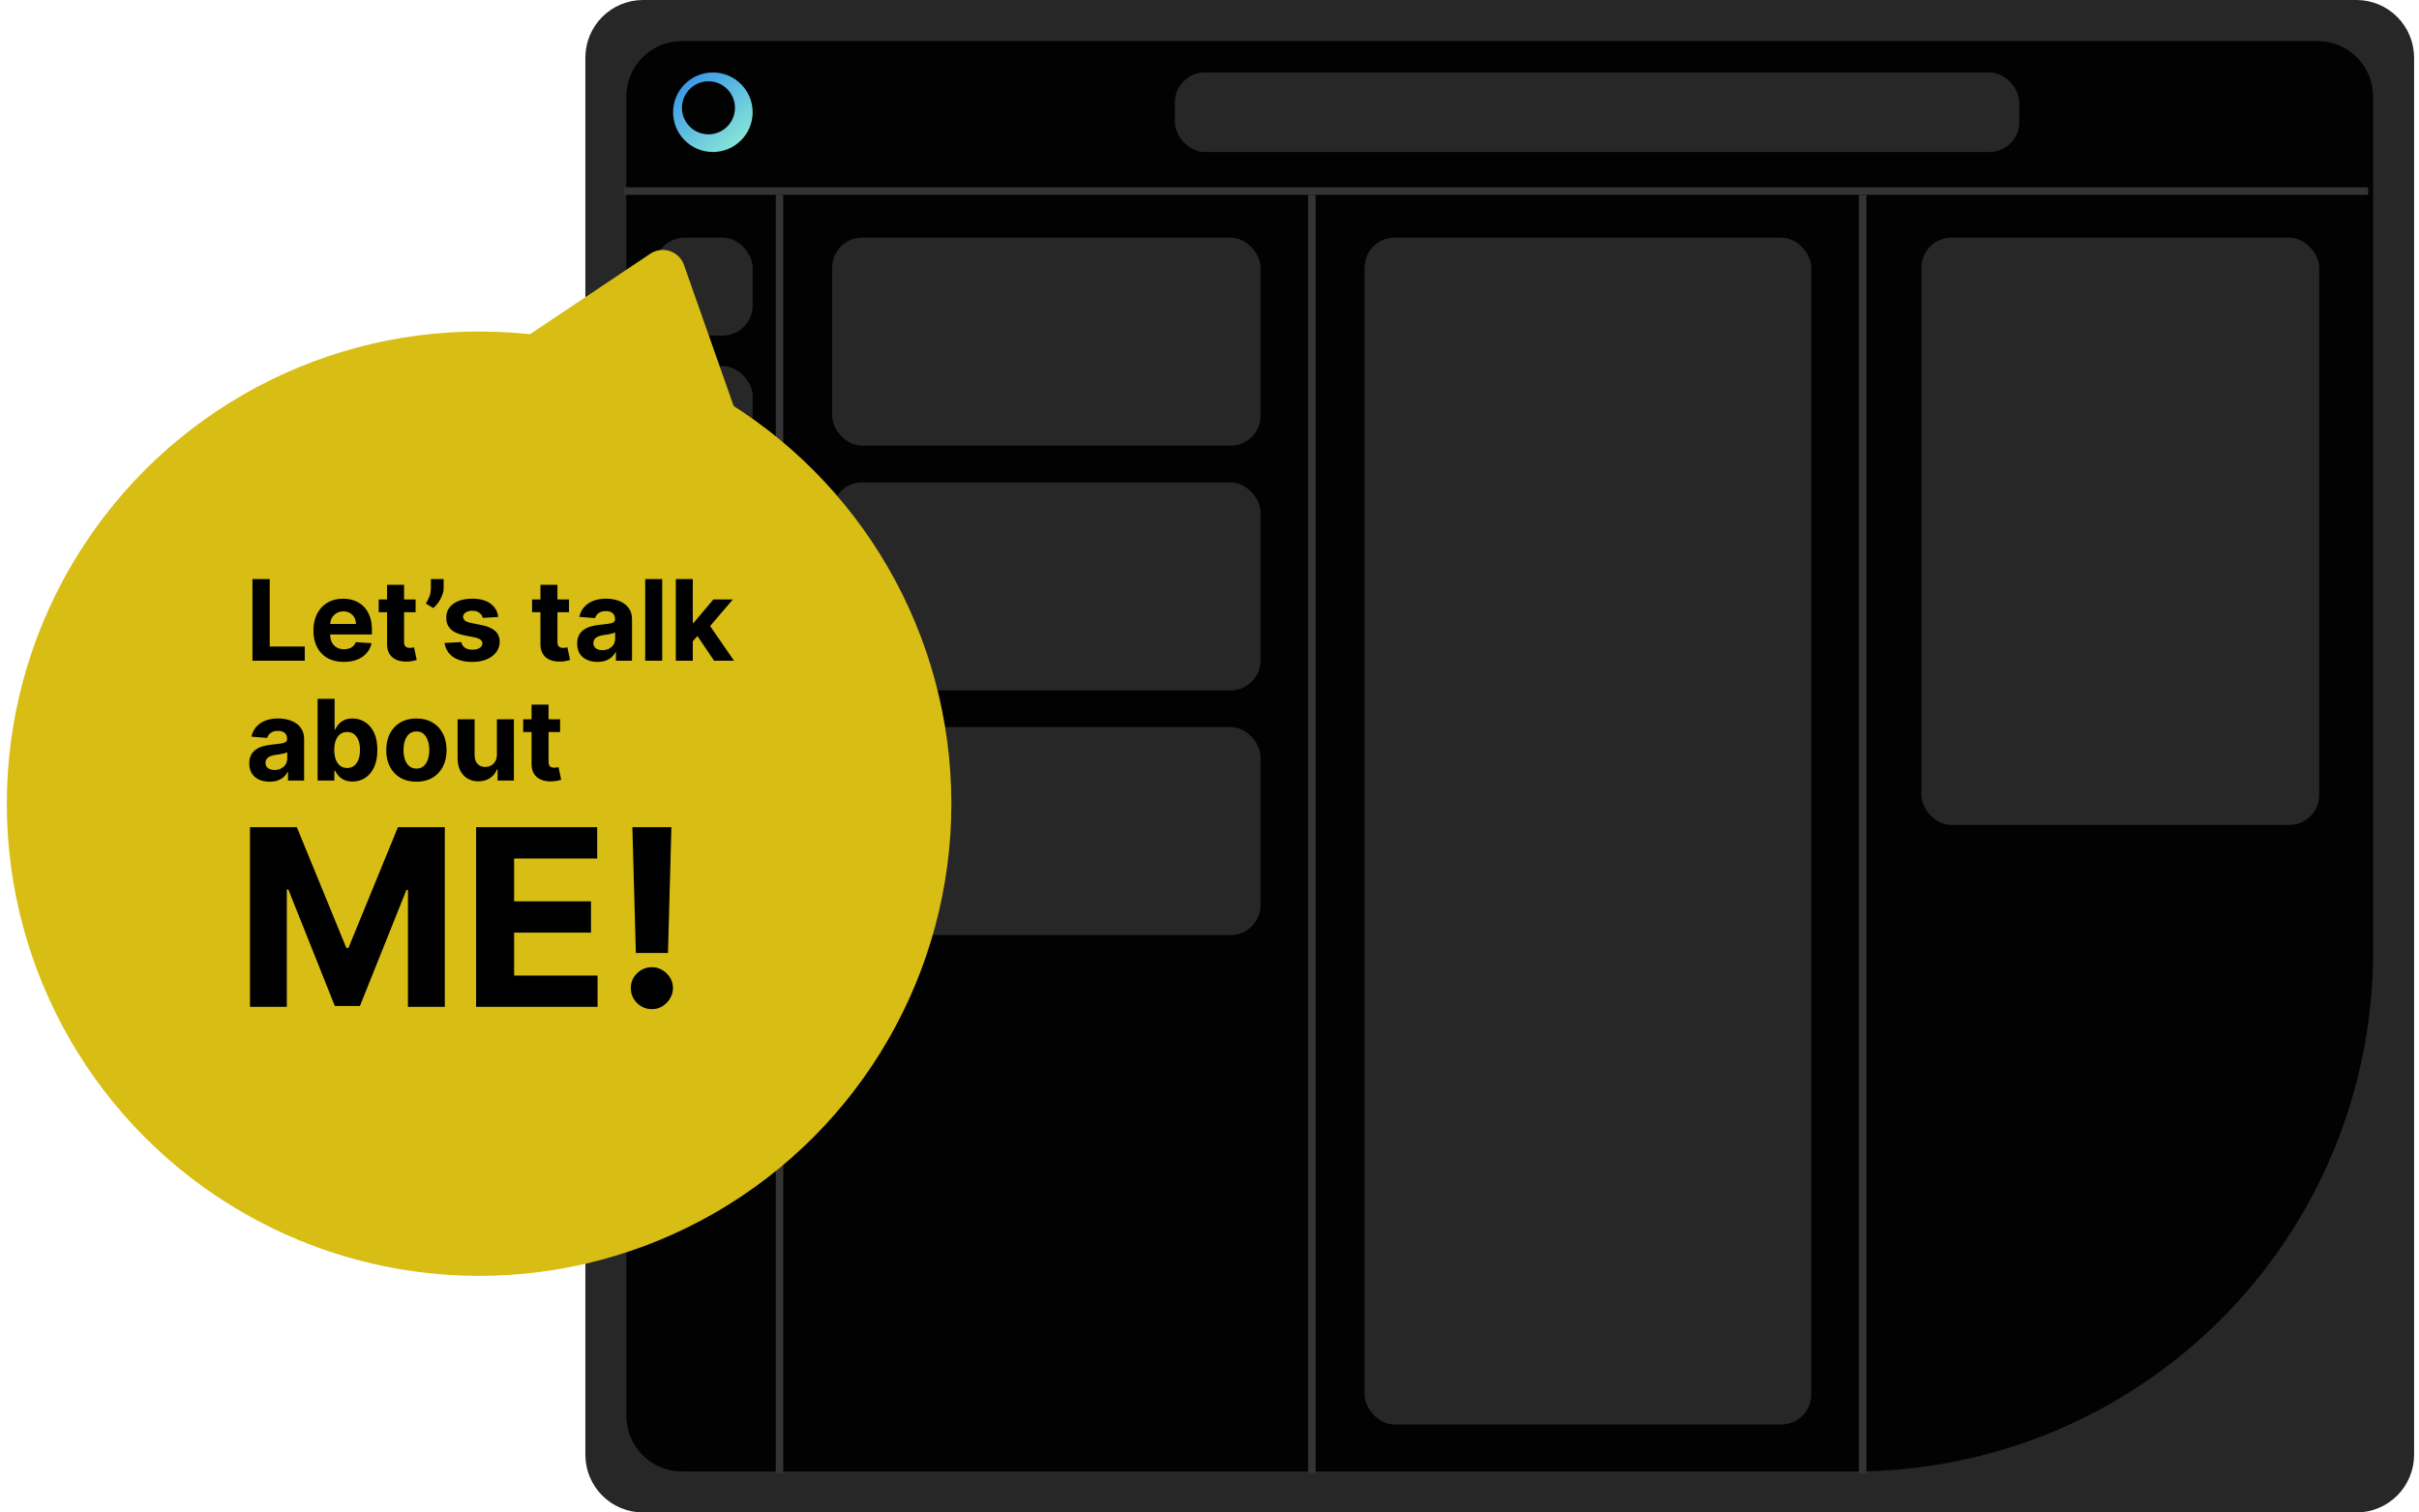 <svg width="323" height="202" viewBox="0 0 323 202" fill="none" xmlns="http://www.w3.org/2000/svg">
    <path
        d="M314.656 202H85.85C83.812 201.998 81.857 201.185 80.416 199.742C78.974 198.298 78.163 196.34 78.161 194.298V7.702C78.163 5.66 78.974 3.702 80.416 2.258C81.857 0.815 83.812 0.002 85.85 0H314.656C316.695 0.002 318.649 0.815 320.091 2.258C321.532 3.702 322.343 5.66 322.346 7.702V194.298C322.343 196.34 321.532 198.298 320.091 199.742C318.649 201.185 316.695 201.998 314.656 202Z"
        fill="#272727" />
    <path
        d="M91.038 5.482C89.075 5.484 87.192 6.267 85.803 7.657C84.415 9.048 83.634 10.934 83.631 12.901V189.104C83.634 191.071 84.415 192.956 85.803 194.347C87.192 195.738 89.075 196.52 91.038 196.522H247.647C266.001 196.501 283.598 189.189 296.576 176.191C309.555 163.192 316.855 145.568 316.876 127.185V12.901C316.874 10.934 316.093 9.048 314.704 7.657C313.316 6.267 311.433 5.484 309.469 5.482L91.038 5.482Z"
        fill="#020202" />
    <line x1="83.34" y1="25.521" x2="316.208" y2="25.521" stroke="#343434" />
    <line x1="104.084" y1="196.791" x2="104.084" y2="26.021" stroke="#343434" />
    <line x1="175.17" y1="196.791" x2="175.17" y2="26.021" stroke="#343434" />
    <line x1="248.707" y1="196.791" x2="248.707" y2="26.021" stroke="#343434" />
    <path fill-rule="evenodd" clip-rule="evenodd"
        d="M95.187 20.301C98.121 20.301 100.498 17.923 100.498 14.99C100.498 12.057 98.121 9.679 95.187 9.679C92.254 9.679 89.876 12.057 89.876 14.99C89.876 17.923 92.254 20.301 95.187 20.301ZM94.597 17.941C96.552 17.941 98.138 16.355 98.138 14.4C98.138 12.444 96.552 10.859 94.597 10.859C92.642 10.859 91.056 12.444 91.056 14.4C91.056 16.355 92.642 17.941 94.597 17.941Z"
        fill="url(#paint0_linear_7_1322)" />
    <rect x="87.425" y="31.74" width="13.073" height="13.073" rx="4" fill="#272727" />
    <rect x="111.12" y="31.74" width="57.196" height="27.781" rx="4" fill="#272727" />
    <rect x="182.207" y="31.74" width="59.647" height="158.514" rx="4" fill="#272727" />
    <rect x="111.12" y="64.424" width="57.196" height="27.781" rx="4" fill="#272727" />
    <rect x="256.561" y="31.74" width="53.11" height="78.44" rx="4" fill="#272727" />
    <rect x="156.877" y="9.679" width="112.757" height="10.622" rx="4" fill="#272727" />
    <rect x="111.12" y="97.107" width="57.196" height="27.781" rx="4" fill="#272727" />
    <rect x="87.425" y="48.899" width="13.073" height="13.073" rx="4" fill="#272727" />
    <rect x="87.425" y="66.058" width="13.073" height="13.073" rx="4" fill="#272727" />
    <circle cx="63.971" cy="107.34" r="63.062" fill="#D8BD14" />
    <path
        d="M86.831 33.889C88.459 32.799 90.678 33.538 91.329 35.386L99.371 58.226C100.2 60.58 97.961 62.857 95.594 62.069L67.426 52.695C65.059 51.908 64.632 48.743 66.705 47.355L86.831 33.889Z"
        fill="#D8BD14" />
    <path
        d="M33.709 88.247V77.338H36.015V86.345H40.692V88.247H33.709ZM45.906 88.406C45.064 88.406 44.34 88.236 43.732 87.895C43.129 87.551 42.663 87.064 42.337 86.436C42.01 85.803 41.847 85.056 41.847 84.193C41.847 83.351 42.01 82.613 42.337 81.977C42.663 81.341 43.123 80.846 43.716 80.491C44.313 80.136 45.013 79.958 45.815 79.958C46.355 79.958 46.857 80.045 47.322 80.219C47.791 80.39 48.2 80.647 48.548 80.992C48.899 81.336 49.173 81.769 49.368 82.291C49.563 82.81 49.661 83.417 49.661 84.113V84.736H42.752V83.33H47.525C47.525 83.003 47.454 82.714 47.312 82.462C47.17 82.21 46.973 82.013 46.721 81.871C46.472 81.725 46.183 81.652 45.852 81.652C45.508 81.652 45.203 81.732 44.936 81.892C44.673 82.048 44.467 82.259 44.318 82.526C44.169 82.788 44.093 83.082 44.089 83.405V84.742C44.089 85.146 44.164 85.496 44.313 85.791C44.466 86.086 44.681 86.313 44.957 86.473C45.234 86.633 45.563 86.713 45.943 86.713C46.195 86.713 46.426 86.677 46.635 86.606C46.845 86.535 47.024 86.428 47.173 86.286C47.322 86.144 47.436 85.97 47.514 85.764L49.613 85.903C49.506 86.407 49.288 86.847 48.958 87.224C48.631 87.597 48.209 87.888 47.69 88.097C47.175 88.303 46.58 88.406 45.906 88.406ZM55.494 80.065V81.769H50.566V80.065H55.494ZM51.685 78.105H53.954V85.732C53.954 85.942 53.986 86.105 54.05 86.222C54.114 86.336 54.203 86.416 54.316 86.462C54.434 86.508 54.569 86.531 54.721 86.531C54.828 86.531 54.934 86.522 55.041 86.505C55.147 86.483 55.229 86.468 55.286 86.457L55.643 88.145C55.529 88.181 55.369 88.222 55.163 88.268C54.957 88.318 54.707 88.348 54.412 88.358C53.865 88.38 53.386 88.307 52.974 88.14C52.566 87.973 52.248 87.714 52.021 87.362C51.793 87.011 51.681 86.567 51.685 86.031V78.105ZM59.24 77.338V78.488C59.24 78.815 59.176 79.149 59.048 79.49C58.924 79.827 58.757 80.146 58.547 80.448C58.338 80.747 58.109 81.001 57.86 81.21L56.859 80.619C57.036 80.338 57.192 80.028 57.327 79.687C57.466 79.346 57.535 78.95 57.535 78.499V77.338H59.24ZM66.533 82.398L64.456 82.526C64.42 82.348 64.344 82.188 64.227 82.046C64.11 81.901 63.955 81.785 63.763 81.7C63.575 81.611 63.35 81.567 63.087 81.567C62.735 81.567 62.439 81.641 62.197 81.791C61.956 81.936 61.835 82.132 61.835 82.377C61.835 82.572 61.913 82.737 62.069 82.872C62.226 83.007 62.494 83.115 62.874 83.197L64.355 83.495C65.15 83.659 65.743 83.921 66.134 84.284C66.524 84.646 66.72 85.122 66.72 85.711C66.72 86.247 66.562 86.718 66.246 87.123C65.933 87.528 65.503 87.844 64.957 88.071C64.413 88.294 63.786 88.406 63.076 88.406C61.993 88.406 61.13 88.181 60.487 87.73C59.848 87.275 59.474 86.657 59.364 85.876L61.595 85.759C61.663 86.089 61.826 86.341 62.086 86.515C62.345 86.686 62.677 86.771 63.082 86.771C63.479 86.771 63.799 86.695 64.04 86.542C64.285 86.386 64.41 86.185 64.413 85.94C64.41 85.734 64.323 85.566 64.152 85.434C63.982 85.299 63.719 85.196 63.364 85.125L61.947 84.843C61.148 84.683 60.553 84.406 60.163 84.012C59.775 83.618 59.582 83.115 59.582 82.504C59.582 81.979 59.724 81.526 60.008 81.146C60.296 80.766 60.699 80.473 61.217 80.267C61.739 80.061 62.35 79.958 63.05 79.958C64.083 79.958 64.896 80.177 65.489 80.613C66.086 81.05 66.434 81.645 66.533 82.398ZM75.972 80.065V81.769H71.045V80.065H75.972ZM72.164 78.105H74.433V85.732C74.433 85.942 74.465 86.105 74.529 86.222C74.593 86.336 74.681 86.416 74.795 86.462C74.912 86.508 75.047 86.531 75.2 86.531C75.306 86.531 75.413 86.522 75.519 86.505C75.626 86.483 75.708 86.468 75.764 86.457L76.121 88.145C76.008 88.181 75.848 88.222 75.642 88.268C75.436 88.318 75.186 88.348 74.891 88.358C74.344 88.38 73.865 88.307 73.453 88.14C73.044 87.973 72.726 87.714 72.499 87.362C72.272 87.011 72.16 86.567 72.164 86.031V78.105ZM79.783 88.401C79.261 88.401 78.796 88.311 78.388 88.129C77.98 87.945 77.656 87.673 77.418 87.314C77.184 86.952 77.067 86.501 77.067 85.961C77.067 85.507 77.15 85.125 77.317 84.816C77.484 84.507 77.711 84.259 77.999 84.07C78.287 83.882 78.613 83.74 78.979 83.644C79.348 83.548 79.736 83.481 80.14 83.442C80.616 83.392 81 83.346 81.291 83.303C81.582 83.257 81.793 83.19 81.925 83.101C82.056 83.012 82.122 82.881 82.122 82.707V82.675C82.122 82.338 82.015 82.076 81.802 81.892C81.593 81.707 81.294 81.615 80.907 81.615C80.499 81.615 80.174 81.705 79.933 81.886C79.691 82.064 79.531 82.288 79.453 82.558L77.355 82.387C77.461 81.89 77.671 81.46 77.983 81.098C78.296 80.732 78.699 80.452 79.192 80.257C79.689 80.058 80.265 79.958 80.918 79.958C81.373 79.958 81.808 80.011 82.223 80.118C82.642 80.225 83.013 80.39 83.336 80.613C83.663 80.837 83.921 81.125 84.109 81.476C84.297 81.824 84.391 82.242 84.391 82.728V88.247H82.239V87.112H82.175C82.044 87.368 81.868 87.593 81.648 87.788C81.428 87.98 81.163 88.131 80.854 88.241C80.545 88.348 80.188 88.401 79.783 88.401ZM80.433 86.835C80.767 86.835 81.062 86.769 81.317 86.638C81.573 86.503 81.774 86.322 81.919 86.095C82.065 85.867 82.138 85.61 82.138 85.322V84.454C82.067 84.5 81.969 84.543 81.845 84.582C81.724 84.617 81.587 84.651 81.435 84.683C81.282 84.711 81.129 84.738 80.977 84.763C80.824 84.784 80.685 84.804 80.561 84.822C80.295 84.861 80.062 84.923 79.863 85.008C79.665 85.093 79.51 85.209 79.4 85.354C79.29 85.496 79.235 85.674 79.235 85.887C79.235 86.196 79.347 86.432 79.57 86.595C79.798 86.755 80.085 86.835 80.433 86.835ZM88.421 77.338V88.247H86.151V77.338H88.421ZM92.294 85.892L92.3 83.17H92.63L95.251 80.065H97.856L94.335 84.177H93.797L92.294 85.892ZM90.238 88.247V77.338H92.508V88.247H90.238ZM95.352 88.247L92.944 84.683L94.457 83.08L98.01 88.247H95.352ZM35.999 104.401C35.477 104.401 35.012 104.311 34.604 104.129C34.195 103.945 33.872 103.673 33.634 103.314C33.4 102.952 33.283 102.501 33.283 101.961C33.283 101.507 33.366 101.125 33.533 100.816C33.7 100.507 33.927 100.259 34.215 100.07C34.502 99.882 34.829 99.74 35.195 99.644C35.564 99.548 35.951 99.481 36.356 99.442C36.832 99.392 37.215 99.346 37.507 99.303C37.798 99.257 38.009 99.19 38.141 99.101C38.272 99.012 38.338 98.881 38.338 98.707V98.675C38.338 98.338 38.231 98.076 38.018 97.892C37.809 97.707 37.51 97.615 37.123 97.615C36.715 97.615 36.39 97.705 36.148 97.886C35.907 98.064 35.747 98.288 35.669 98.558L33.57 98.387C33.677 97.89 33.886 97.46 34.199 97.098C34.511 96.732 34.914 96.452 35.408 96.257C35.905 96.058 36.48 95.958 37.134 95.958C37.588 95.958 38.023 96.011 38.439 96.118C38.858 96.225 39.229 96.39 39.552 96.613C39.879 96.837 40.136 97.125 40.325 97.476C40.513 97.824 40.607 98.242 40.607 98.728V104.247H38.455V103.112H38.391C38.26 103.368 38.084 103.593 37.864 103.788C37.643 103.98 37.379 104.131 37.07 104.241C36.761 104.348 36.404 104.401 35.999 104.401ZM36.649 102.835C36.983 102.835 37.278 102.769 37.533 102.638C37.789 102.503 37.99 102.322 38.135 102.095C38.281 101.867 38.354 101.61 38.354 101.322V100.454C38.283 100.5 38.185 100.543 38.061 100.582C37.94 100.617 37.803 100.651 37.651 100.683C37.498 100.711 37.345 100.738 37.192 100.763C37.04 100.784 36.901 100.804 36.777 100.822C36.511 100.861 36.278 100.923 36.079 101.008C35.88 101.093 35.726 101.209 35.616 101.354C35.506 101.496 35.451 101.674 35.451 101.887C35.451 102.196 35.562 102.432 35.786 102.595C36.014 102.755 36.301 102.835 36.649 102.835ZM42.41 104.247V93.338H44.679V97.439H44.748C44.848 97.219 44.992 96.995 45.18 96.768C45.372 96.537 45.62 96.345 45.926 96.193C46.234 96.036 46.618 95.958 47.076 95.958C47.673 95.958 48.223 96.115 48.727 96.427C49.232 96.736 49.635 97.203 49.937 97.828C50.238 98.449 50.389 99.229 50.389 100.166C50.389 101.079 50.242 101.85 49.947 102.478C49.656 103.103 49.258 103.577 48.754 103.9C48.253 104.22 47.692 104.38 47.071 104.38C46.63 104.38 46.256 104.307 45.947 104.161C45.642 104.016 45.391 103.833 45.196 103.613C45.001 103.389 44.851 103.163 44.748 102.936H44.647V104.247H42.41ZM44.631 100.156C44.631 100.642 44.699 101.067 44.834 101.429C44.968 101.791 45.164 102.073 45.419 102.276C45.675 102.475 45.986 102.574 46.352 102.574C46.721 102.574 47.033 102.473 47.289 102.27C47.545 102.064 47.738 101.78 47.87 101.418C48.005 101.052 48.072 100.632 48.072 100.156C48.072 99.683 48.007 99.268 47.875 98.909C47.744 98.551 47.55 98.27 47.294 98.068C47.039 97.865 46.725 97.764 46.352 97.764C45.982 97.764 45.67 97.862 45.414 98.057C45.162 98.252 44.968 98.529 44.834 98.888C44.699 99.247 44.631 99.669 44.631 100.156ZM55.6 104.406C54.773 104.406 54.057 104.231 53.453 103.879C52.853 103.524 52.39 103.03 52.063 102.398C51.737 101.763 51.573 101.026 51.573 100.188C51.573 99.343 51.737 98.604 52.063 97.972C52.39 97.336 52.853 96.843 53.453 96.491C54.057 96.136 54.773 95.958 55.6 95.958C56.428 95.958 57.141 96.136 57.742 96.491C58.345 96.843 58.81 97.336 59.137 97.972C59.464 98.604 59.627 99.343 59.627 100.188C59.627 101.026 59.464 101.763 59.137 102.398C58.81 103.03 58.345 103.524 57.742 103.879C57.141 104.231 56.428 104.406 55.6 104.406ZM55.611 102.649C55.987 102.649 56.301 102.542 56.554 102.329C56.806 102.112 56.996 101.818 57.124 101.445C57.255 101.072 57.321 100.648 57.321 100.172C57.321 99.696 57.255 99.271 57.124 98.899C56.996 98.526 56.806 98.231 56.554 98.014C56.301 97.798 55.987 97.689 55.611 97.689C55.231 97.689 54.911 97.798 54.652 98.014C54.396 98.231 54.203 98.526 54.071 98.899C53.944 99.271 53.88 99.696 53.88 100.172C53.88 100.648 53.944 101.072 54.071 101.445C54.203 101.818 54.396 102.112 54.652 102.329C54.911 102.542 55.231 102.649 55.611 102.649ZM66.35 100.763V96.065H68.619V104.247H66.44V102.76H66.355C66.17 103.24 65.863 103.625 65.433 103.916C65.007 104.208 64.487 104.353 63.873 104.353C63.326 104.353 62.844 104.229 62.429 103.98C62.014 103.732 61.689 103.378 61.454 102.92C61.223 102.462 61.106 101.913 61.103 101.274V96.065H63.372V100.869C63.375 101.352 63.505 101.734 63.761 102.015C64.016 102.295 64.359 102.436 64.789 102.436C65.062 102.436 65.318 102.373 65.556 102.249C65.794 102.121 65.986 101.933 66.131 101.684C66.28 101.436 66.353 101.129 66.35 100.763ZM74.786 96.065V97.769H69.859V96.065H74.786ZM70.977 94.105H73.246V101.732C73.246 101.942 73.278 102.105 73.342 102.222C73.406 102.336 73.495 102.416 73.609 102.462C73.726 102.508 73.861 102.531 74.013 102.531C74.12 102.531 74.226 102.523 74.333 102.505C74.439 102.483 74.521 102.467 74.578 102.457L74.935 104.145C74.821 104.181 74.661 104.222 74.455 104.268C74.249 104.318 73.999 104.348 73.704 104.358C73.157 104.38 72.678 104.307 72.266 104.14C71.858 103.973 71.54 103.714 71.313 103.362C71.085 103.011 70.974 102.567 70.977 102.031V94.105Z"
        fill="black" />
    <path
        d="M33.377 110.474H39.635L46.244 126.599H46.526L53.135 110.474H59.393V134.474H54.471V118.853H54.272L48.061 134.357H44.709L38.498 118.794H38.299V134.474H33.377V110.474ZM63.573 134.474V110.474H79.745V114.658H68.647V120.377H78.913V124.56H68.647V130.291H79.792V134.474H63.573ZM89.65 110.474L89.193 127.279H84.904L84.436 110.474H89.65ZM87.049 134.779C86.275 134.779 85.611 134.505 85.057 133.959C84.502 133.404 84.229 132.74 84.236 131.966C84.229 131.201 84.502 130.544 85.057 129.998C85.611 129.451 86.275 129.177 87.049 129.177C87.791 129.177 88.443 129.451 89.006 129.998C89.568 130.544 89.854 131.201 89.861 131.966C89.854 132.482 89.717 132.955 89.451 133.384C89.193 133.806 88.854 134.146 88.432 134.404C88.01 134.654 87.549 134.779 87.049 134.779Z"
        fill="black" />
    <defs>
        <linearGradient id="paint0_linear_7_1322" x1="91.824" y1="10.883" x2="98.445"
            y2="18.832" gradientUnits="userSpaceOnUse">
            <stop stop-color="#3C9AE8" />
            <stop offset="1" stop-color="#84E2D8" />
        </linearGradient>
    </defs>
</svg>